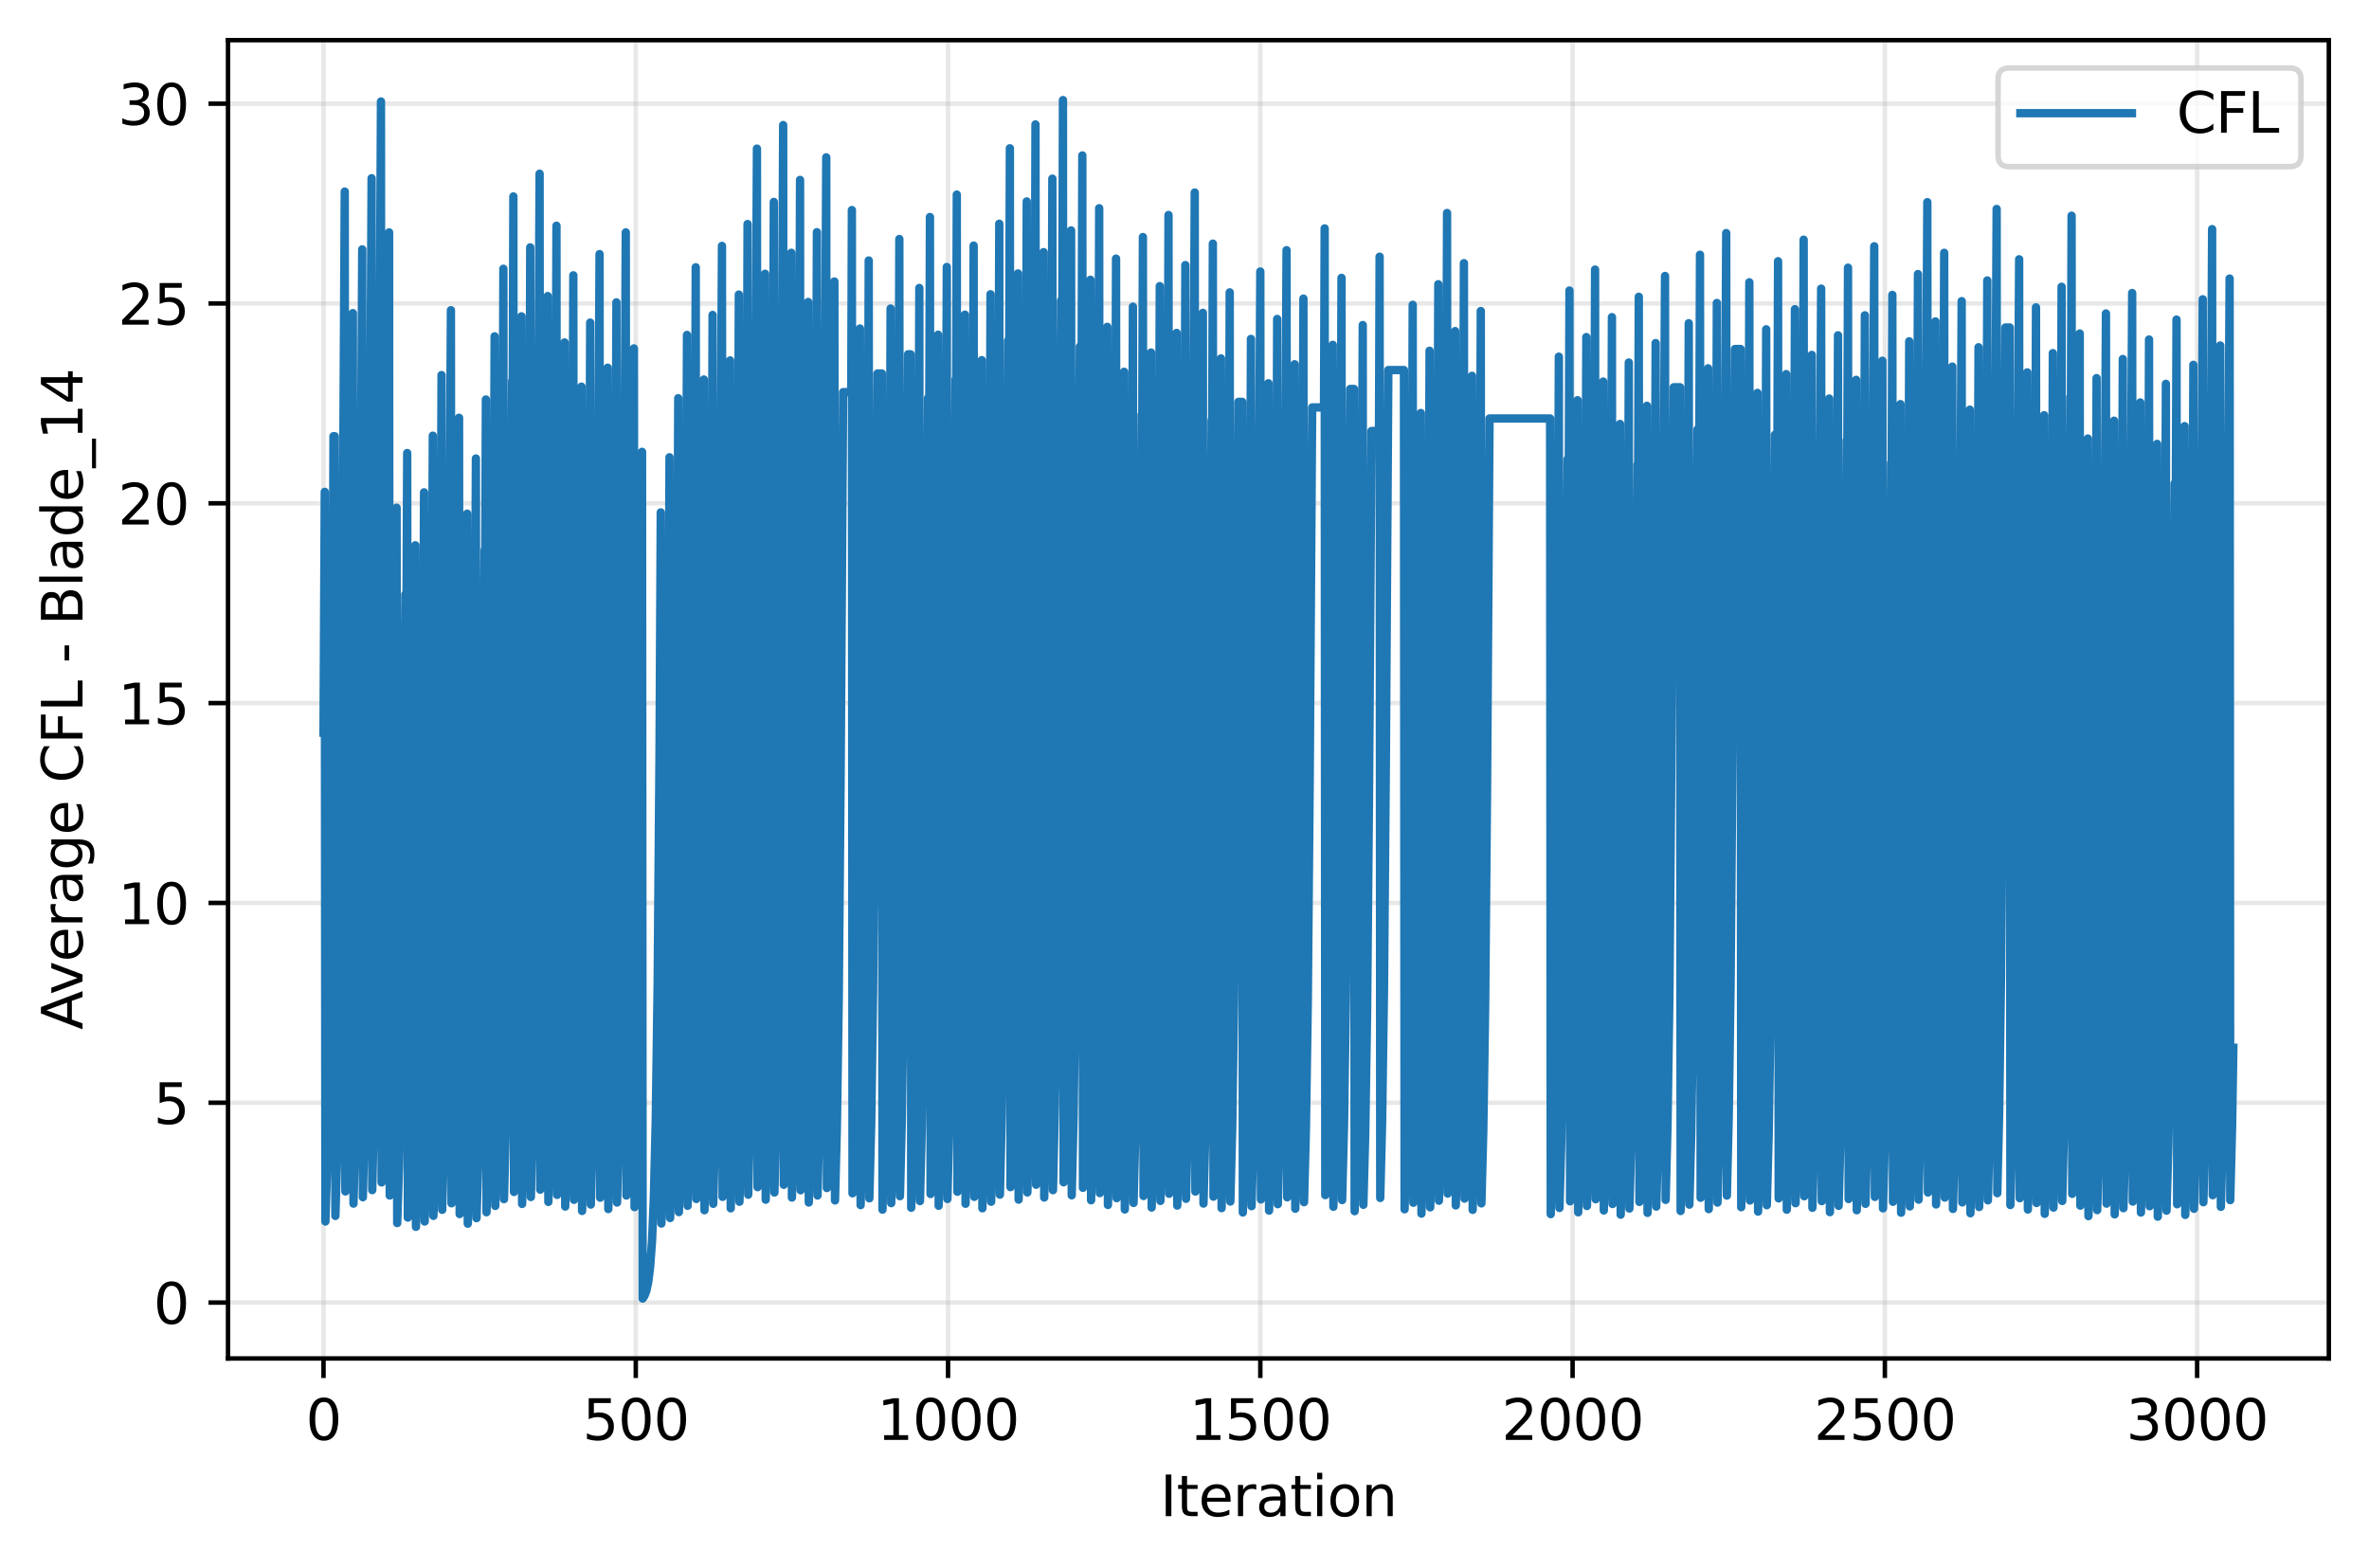 <?xml version="1.0" encoding="utf-8" standalone="no"?>
<!DOCTYPE svg PUBLIC "-//W3C//DTD SVG 1.1//EN"
  "http://www.w3.org/Graphics/SVG/1.1/DTD/svg11.dtd">
<svg xmlns:xlink="http://www.w3.org/1999/xlink" width="424.731pt" height="281.156pt" viewBox="0 0 424.731 281.156" xmlns="http://www.w3.org/2000/svg" version="1.1">
 <defs>
  <style type="text/css">*{stroke-linejoin: round; stroke-linecap: butt}</style>
 </defs>
 <g id="figure_1">
  <g id="patch_1">
   <path d="M 0 281.156 
L 424.731 281.156 
L 424.731 0 
L 0 0 
z
" style="fill: #ffffff"/>
  </g>
  <g id="axes_1">
   <g id="patch_2">
    <path d="M 40.881 243.6 
L 417.531 243.6 
L 417.531 7.2 
L 40.881 7.2 
z
" style="fill: #ffffff"/>
   </g>
   <g id="matplotlib.axis_1">
    <g id="xtick_1">
     <g id="line2d_1">
      <path d="M 58.002 243.6 
L 58.002 7.2 
" clip-path="url(#p755147b728)" style="fill: none; stroke: #b0b0b0; stroke-opacity: 0.3; stroke-width: 0.8; stroke-linecap: square"/>
     </g>
     <g id="line2d_2">
      <defs>
       <path id="m2d99f7721d" d="M 0 0 
L 0 3.5 
" style="stroke: #000000; stroke-width: 0.8"/>
      </defs>
      <g>
       <use xlink:href="#m2d99f7721d" x="58.002" y="243.6" style="stroke: #000000; stroke-width: 0.8"/>
      </g>
     </g>
     <g id="text_1">
      <!-- 0 -->
      <g transform="translate(54.82 258.198) scale(0.1 -0.1)">
       <defs>
        <path id="DejaVuSans-30" d="M 2034 4250 
Q 1547 4250 1301 3770 
Q 1056 3291 1056 2328 
Q 1056 1369 1301 889 
Q 1547 409 2034 409 
Q 2525 409 2770 889 
Q 3016 1369 3016 2328 
Q 3016 3291 2770 3770 
Q 2525 4250 2034 4250 
z
M 2034 4750 
Q 2819 4750 3233 4129 
Q 3647 3509 3647 2328 
Q 3647 1150 3233 529 
Q 2819 -91 2034 -91 
Q 1250 -91 836 529 
Q 422 1150 422 2328 
Q 422 3509 836 4129 
Q 1250 4750 2034 4750 
z
" transform="scale(0.016)"/>
       </defs>
       <use xlink:href="#DejaVuSans-30"/>
      </g>
     </g>
    </g>
    <g id="xtick_2">
     <g id="line2d_3">
      <path d="M 113.987 243.6 
L 113.987 7.2 
" clip-path="url(#p755147b728)" style="fill: none; stroke: #b0b0b0; stroke-opacity: 0.3; stroke-width: 0.8; stroke-linecap: square"/>
     </g>
     <g id="line2d_4">
      <g>
       <use xlink:href="#m2d99f7721d" x="113.987" y="243.6" style="stroke: #000000; stroke-width: 0.8"/>
      </g>
     </g>
     <g id="text_2">
      <!-- 500 -->
      <g transform="translate(104.444 258.198) scale(0.1 -0.1)">
       <defs>
        <path id="DejaVuSans-35" d="M 691 4666 
L 3169 4666 
L 3169 4134 
L 1269 4134 
L 1269 2991 
Q 1406 3038 1543 3061 
Q 1681 3084 1819 3084 
Q 2600 3084 3056 2656 
Q 3513 2228 3513 1497 
Q 3513 744 3044 326 
Q 2575 -91 1722 -91 
Q 1428 -91 1123 -41 
Q 819 9 494 109 
L 494 744 
Q 775 591 1075 516 
Q 1375 441 1709 441 
Q 2250 441 2565 725 
Q 2881 1009 2881 1497 
Q 2881 1984 2565 2268 
Q 2250 2553 1709 2553 
Q 1456 2553 1204 2497 
Q 953 2441 691 2322 
L 691 4666 
z
" transform="scale(0.016)"/>
       </defs>
       <use xlink:href="#DejaVuSans-35"/>
       <use xlink:href="#DejaVuSans-30" transform="translate(63.623 0)"/>
       <use xlink:href="#DejaVuSans-30" transform="translate(127.246 0)"/>
      </g>
     </g>
    </g>
    <g id="xtick_3">
     <g id="line2d_5">
      <path d="M 169.973 243.6 
L 169.973 7.2 
" clip-path="url(#p755147b728)" style="fill: none; stroke: #b0b0b0; stroke-opacity: 0.3; stroke-width: 0.8; stroke-linecap: square"/>
     </g>
     <g id="line2d_6">
      <g>
       <use xlink:href="#m2d99f7721d" x="169.973" y="243.6" style="stroke: #000000; stroke-width: 0.8"/>
      </g>
     </g>
     <g id="text_3">
      <!-- 1000 -->
      <g transform="translate(157.248 258.198) scale(0.1 -0.1)">
       <defs>
        <path id="DejaVuSans-31" d="M 794 531 
L 1825 531 
L 1825 4091 
L 703 3866 
L 703 4441 
L 1819 4666 
L 2450 4666 
L 2450 531 
L 3481 531 
L 3481 0 
L 794 0 
L 794 531 
z
" transform="scale(0.016)"/>
       </defs>
       <use xlink:href="#DejaVuSans-31"/>
       <use xlink:href="#DejaVuSans-30" transform="translate(63.623 0)"/>
       <use xlink:href="#DejaVuSans-30" transform="translate(127.246 0)"/>
       <use xlink:href="#DejaVuSans-30" transform="translate(190.869 0)"/>
      </g>
     </g>
    </g>
    <g id="xtick_4">
     <g id="line2d_7">
      <path d="M 225.959 243.6 
L 225.959 7.2 
" clip-path="url(#p755147b728)" style="fill: none; stroke: #b0b0b0; stroke-opacity: 0.3; stroke-width: 0.8; stroke-linecap: square"/>
     </g>
     <g id="line2d_8">
      <g>
       <use xlink:href="#m2d99f7721d" x="225.959" y="243.6" style="stroke: #000000; stroke-width: 0.8"/>
      </g>
     </g>
     <g id="text_4">
      <!-- 1500 -->
      <g transform="translate(213.234 258.198) scale(0.1 -0.1)">
       <use xlink:href="#DejaVuSans-31"/>
       <use xlink:href="#DejaVuSans-35" transform="translate(63.623 0)"/>
       <use xlink:href="#DejaVuSans-30" transform="translate(127.246 0)"/>
       <use xlink:href="#DejaVuSans-30" transform="translate(190.869 0)"/>
      </g>
     </g>
    </g>
    <g id="xtick_5">
     <g id="line2d_9">
      <path d="M 281.945 243.6 
L 281.945 7.2 
" clip-path="url(#p755147b728)" style="fill: none; stroke: #b0b0b0; stroke-opacity: 0.3; stroke-width: 0.8; stroke-linecap: square"/>
     </g>
     <g id="line2d_10">
      <g>
       <use xlink:href="#m2d99f7721d" x="281.945" y="243.6" style="stroke: #000000; stroke-width: 0.8"/>
      </g>
     </g>
     <g id="text_5">
      <!-- 2000 -->
      <g transform="translate(269.22 258.198) scale(0.1 -0.1)">
       <defs>
        <path id="DejaVuSans-32" d="M 1228 531 
L 3431 531 
L 3431 0 
L 469 0 
L 469 531 
Q 828 903 1448 1529 
Q 2069 2156 2228 2338 
Q 2531 2678 2651 2914 
Q 2772 3150 2772 3378 
Q 2772 3750 2511 3984 
Q 2250 4219 1831 4219 
Q 1534 4219 1204 4116 
Q 875 4013 500 3803 
L 500 4441 
Q 881 4594 1212 4672 
Q 1544 4750 1819 4750 
Q 2544 4750 2975 4387 
Q 3406 4025 3406 3419 
Q 3406 3131 3298 2873 
Q 3191 2616 2906 2266 
Q 2828 2175 2409 1742 
Q 1991 1309 1228 531 
z
" transform="scale(0.016)"/>
       </defs>
       <use xlink:href="#DejaVuSans-32"/>
       <use xlink:href="#DejaVuSans-30" transform="translate(63.623 0)"/>
       <use xlink:href="#DejaVuSans-30" transform="translate(127.246 0)"/>
       <use xlink:href="#DejaVuSans-30" transform="translate(190.869 0)"/>
      </g>
     </g>
    </g>
    <g id="xtick_6">
     <g id="line2d_11">
      <path d="M 337.931 243.6 
L 337.931 7.2 
" clip-path="url(#p755147b728)" style="fill: none; stroke: #b0b0b0; stroke-opacity: 0.3; stroke-width: 0.8; stroke-linecap: square"/>
     </g>
     <g id="line2d_12">
      <g>
       <use xlink:href="#m2d99f7721d" x="337.931" y="243.6" style="stroke: #000000; stroke-width: 0.8"/>
      </g>
     </g>
     <g id="text_6">
      <!-- 2500 -->
      <g transform="translate(325.206 258.198) scale(0.1 -0.1)">
       <use xlink:href="#DejaVuSans-32"/>
       <use xlink:href="#DejaVuSans-35" transform="translate(63.623 0)"/>
       <use xlink:href="#DejaVuSans-30" transform="translate(127.246 0)"/>
       <use xlink:href="#DejaVuSans-30" transform="translate(190.869 0)"/>
      </g>
     </g>
    </g>
    <g id="xtick_7">
     <g id="line2d_13">
      <path d="M 393.916 243.6 
L 393.916 7.2 
" clip-path="url(#p755147b728)" style="fill: none; stroke: #b0b0b0; stroke-opacity: 0.3; stroke-width: 0.8; stroke-linecap: square"/>
     </g>
     <g id="line2d_14">
      <g>
       <use xlink:href="#m2d99f7721d" x="393.916" y="243.6" style="stroke: #000000; stroke-width: 0.8"/>
      </g>
     </g>
     <g id="text_7">
      <!-- 3000 -->
      <g transform="translate(381.191 258.198) scale(0.1 -0.1)">
       <defs>
        <path id="DejaVuSans-33" d="M 2597 2516 
Q 3050 2419 3304 2112 
Q 3559 1806 3559 1356 
Q 3559 666 3084 287 
Q 2609 -91 1734 -91 
Q 1441 -91 1130 -33 
Q 819 25 488 141 
L 488 750 
Q 750 597 1062 519 
Q 1375 441 1716 441 
Q 2309 441 2620 675 
Q 2931 909 2931 1356 
Q 2931 1769 2642 2001 
Q 2353 2234 1838 2234 
L 1294 2234 
L 1294 2753 
L 1863 2753 
Q 2328 2753 2575 2939 
Q 2822 3125 2822 3475 
Q 2822 3834 2567 4026 
Q 2313 4219 1838 4219 
Q 1578 4219 1281 4162 
Q 984 4106 628 3988 
L 628 4550 
Q 988 4650 1302 4700 
Q 1616 4750 1894 4750 
Q 2613 4750 3031 4423 
Q 3450 4097 3450 3541 
Q 3450 3153 3228 2886 
Q 3006 2619 2597 2516 
z
" transform="scale(0.016)"/>
       </defs>
       <use xlink:href="#DejaVuSans-33"/>
       <use xlink:href="#DejaVuSans-30" transform="translate(63.623 0)"/>
       <use xlink:href="#DejaVuSans-30" transform="translate(127.246 0)"/>
       <use xlink:href="#DejaVuSans-30" transform="translate(190.869 0)"/>
      </g>
     </g>
    </g>
    <g id="text_8">
     <!-- Iteration -->
     <g transform="translate(207.998 271.877) scale(0.1 -0.1)">
      <defs>
       <path id="DejaVuSans-49" d="M 628 4666 
L 1259 4666 
L 1259 0 
L 628 0 
L 628 4666 
z
" transform="scale(0.016)"/>
       <path id="DejaVuSans-74" d="M 1172 4494 
L 1172 3500 
L 2356 3500 
L 2356 3053 
L 1172 3053 
L 1172 1153 
Q 1172 725 1289 603 
Q 1406 481 1766 481 
L 2356 481 
L 2356 0 
L 1766 0 
Q 1100 0 847 248 
Q 594 497 594 1153 
L 594 3053 
L 172 3053 
L 172 3500 
L 594 3500 
L 594 4494 
L 1172 4494 
z
" transform="scale(0.016)"/>
       <path id="DejaVuSans-65" d="M 3597 1894 
L 3597 1613 
L 953 1613 
Q 991 1019 1311 708 
Q 1631 397 2203 397 
Q 2534 397 2845 478 
Q 3156 559 3463 722 
L 3463 178 
Q 3153 47 2828 -22 
Q 2503 -91 2169 -91 
Q 1331 -91 842 396 
Q 353 884 353 1716 
Q 353 2575 817 3079 
Q 1281 3584 2069 3584 
Q 2775 3584 3186 3129 
Q 3597 2675 3597 1894 
z
M 3022 2063 
Q 3016 2534 2758 2815 
Q 2500 3097 2075 3097 
Q 1594 3097 1305 2825 
Q 1016 2553 972 2059 
L 3022 2063 
z
" transform="scale(0.016)"/>
       <path id="DejaVuSans-72" d="M 2631 2963 
Q 2534 3019 2420 3045 
Q 2306 3072 2169 3072 
Q 1681 3072 1420 2755 
Q 1159 2438 1159 1844 
L 1159 0 
L 581 0 
L 581 3500 
L 1159 3500 
L 1159 2956 
Q 1341 3275 1631 3429 
Q 1922 3584 2338 3584 
Q 2397 3584 2469 3576 
Q 2541 3569 2628 3553 
L 2631 2963 
z
" transform="scale(0.016)"/>
       <path id="DejaVuSans-61" d="M 2194 1759 
Q 1497 1759 1228 1600 
Q 959 1441 959 1056 
Q 959 750 1161 570 
Q 1363 391 1709 391 
Q 2188 391 2477 730 
Q 2766 1069 2766 1631 
L 2766 1759 
L 2194 1759 
z
M 3341 1997 
L 3341 0 
L 2766 0 
L 2766 531 
Q 2569 213 2275 61 
Q 1981 -91 1556 -91 
Q 1019 -91 701 211 
Q 384 513 384 1019 
Q 384 1609 779 1909 
Q 1175 2209 1959 2209 
L 2766 2209 
L 2766 2266 
Q 2766 2663 2505 2880 
Q 2244 3097 1772 3097 
Q 1472 3097 1187 3025 
Q 903 2953 641 2809 
L 641 3341 
Q 956 3463 1253 3523 
Q 1550 3584 1831 3584 
Q 2591 3584 2966 3190 
Q 3341 2797 3341 1997 
z
" transform="scale(0.016)"/>
       <path id="DejaVuSans-69" d="M 603 3500 
L 1178 3500 
L 1178 0 
L 603 0 
L 603 3500 
z
M 603 4863 
L 1178 4863 
L 1178 4134 
L 603 4134 
L 603 4863 
z
" transform="scale(0.016)"/>
       <path id="DejaVuSans-6f" d="M 1959 3097 
Q 1497 3097 1228 2736 
Q 959 2375 959 1747 
Q 959 1119 1226 758 
Q 1494 397 1959 397 
Q 2419 397 2687 759 
Q 2956 1122 2956 1747 
Q 2956 2369 2687 2733 
Q 2419 3097 1959 3097 
z
M 1959 3584 
Q 2709 3584 3137 3096 
Q 3566 2609 3566 1747 
Q 3566 888 3137 398 
Q 2709 -91 1959 -91 
Q 1206 -91 779 398 
Q 353 888 353 1747 
Q 353 2609 779 3096 
Q 1206 3584 1959 3584 
z
" transform="scale(0.016)"/>
       <path id="DejaVuSans-6e" d="M 3513 2113 
L 3513 0 
L 2938 0 
L 2938 2094 
Q 2938 2591 2744 2837 
Q 2550 3084 2163 3084 
Q 1697 3084 1428 2787 
Q 1159 2491 1159 1978 
L 1159 0 
L 581 0 
L 581 3500 
L 1159 3500 
L 1159 2956 
Q 1366 3272 1645 3428 
Q 1925 3584 2291 3584 
Q 2894 3584 3203 3211 
Q 3513 2838 3513 2113 
z
" transform="scale(0.016)"/>
      </defs>
      <use xlink:href="#DejaVuSans-49"/>
      <use xlink:href="#DejaVuSans-74" transform="translate(29.492 0)"/>
      <use xlink:href="#DejaVuSans-65" transform="translate(68.701 0)"/>
      <use xlink:href="#DejaVuSans-72" transform="translate(130.225 0)"/>
      <use xlink:href="#DejaVuSans-61" transform="translate(171.338 0)"/>
      <use xlink:href="#DejaVuSans-74" transform="translate(232.617 0)"/>
      <use xlink:href="#DejaVuSans-69" transform="translate(271.826 0)"/>
      <use xlink:href="#DejaVuSans-6f" transform="translate(299.609 0)"/>
      <use xlink:href="#DejaVuSans-6e" transform="translate(360.791 0)"/>
     </g>
    </g>
   </g>
   <g id="matplotlib.axis_2">
    <g id="ytick_1">
     <g id="line2d_15">
      <path d="M 40.881 233.571 
L 417.531 233.571 
" clip-path="url(#p755147b728)" style="fill: none; stroke: #b0b0b0; stroke-opacity: 0.3; stroke-width: 0.8; stroke-linecap: square"/>
     </g>
     <g id="line2d_16">
      <defs>
       <path id="m180d85bd76" d="M 0 0 
L -3.5 0 
" style="stroke: #000000; stroke-width: 0.8"/>
      </defs>
      <g>
       <use xlink:href="#m180d85bd76" x="40.881" y="233.571" style="stroke: #000000; stroke-width: 0.8"/>
      </g>
     </g>
     <g id="text_9">
      <!-- 0 -->
      <g transform="translate(27.519 237.37) scale(0.1 -0.1)">
       <use xlink:href="#DejaVuSans-30"/>
      </g>
     </g>
    </g>
    <g id="ytick_2">
     <g id="line2d_17">
      <path d="M 40.881 197.741 
L 417.531 197.741 
" clip-path="url(#p755147b728)" style="fill: none; stroke: #b0b0b0; stroke-opacity: 0.3; stroke-width: 0.8; stroke-linecap: square"/>
     </g>
     <g id="line2d_18">
      <g>
       <use xlink:href="#m180d85bd76" x="40.881" y="197.741" style="stroke: #000000; stroke-width: 0.8"/>
      </g>
     </g>
     <g id="text_10">
      <!-- 5 -->
      <g transform="translate(27.519 201.54) scale(0.1 -0.1)">
       <use xlink:href="#DejaVuSans-35"/>
      </g>
     </g>
    </g>
    <g id="ytick_3">
     <g id="line2d_19">
      <path d="M 40.881 161.911 
L 417.531 161.911 
" clip-path="url(#p755147b728)" style="fill: none; stroke: #b0b0b0; stroke-opacity: 0.3; stroke-width: 0.8; stroke-linecap: square"/>
     </g>
     <g id="line2d_20">
      <g>
       <use xlink:href="#m180d85bd76" x="40.881" y="161.911" style="stroke: #000000; stroke-width: 0.8"/>
      </g>
     </g>
     <g id="text_11">
      <!-- 10 -->
      <g transform="translate(21.156 165.71) scale(0.1 -0.1)">
       <use xlink:href="#DejaVuSans-31"/>
       <use xlink:href="#DejaVuSans-30" transform="translate(63.623 0)"/>
      </g>
     </g>
    </g>
    <g id="ytick_4">
     <g id="line2d_21">
      <path d="M 40.881 126.081 
L 417.531 126.081 
" clip-path="url(#p755147b728)" style="fill: none; stroke: #b0b0b0; stroke-opacity: 0.3; stroke-width: 0.8; stroke-linecap: square"/>
     </g>
     <g id="line2d_22">
      <g>
       <use xlink:href="#m180d85bd76" x="40.881" y="126.081" style="stroke: #000000; stroke-width: 0.8"/>
      </g>
     </g>
     <g id="text_12">
      <!-- 15 -->
      <g transform="translate(21.156 129.88) scale(0.1 -0.1)">
       <use xlink:href="#DejaVuSans-31"/>
       <use xlink:href="#DejaVuSans-35" transform="translate(63.623 0)"/>
      </g>
     </g>
    </g>
    <g id="ytick_5">
     <g id="line2d_23">
      <path d="M 40.881 90.251 
L 417.531 90.251 
" clip-path="url(#p755147b728)" style="fill: none; stroke: #b0b0b0; stroke-opacity: 0.3; stroke-width: 0.8; stroke-linecap: square"/>
     </g>
     <g id="line2d_24">
      <g>
       <use xlink:href="#m180d85bd76" x="40.881" y="90.251" style="stroke: #000000; stroke-width: 0.8"/>
      </g>
     </g>
     <g id="text_13">
      <!-- 20 -->
      <g transform="translate(21.156 94.05) scale(0.1 -0.1)">
       <use xlink:href="#DejaVuSans-32"/>
       <use xlink:href="#DejaVuSans-30" transform="translate(63.623 0)"/>
      </g>
     </g>
    </g>
    <g id="ytick_6">
     <g id="line2d_25">
      <path d="M 40.881 54.421 
L 417.531 54.421 
" clip-path="url(#p755147b728)" style="fill: none; stroke: #b0b0b0; stroke-opacity: 0.3; stroke-width: 0.8; stroke-linecap: square"/>
     </g>
     <g id="line2d_26">
      <g>
       <use xlink:href="#m180d85bd76" x="40.881" y="54.421" style="stroke: #000000; stroke-width: 0.8"/>
      </g>
     </g>
     <g id="text_14">
      <!-- 25 -->
      <g transform="translate(21.156 58.22) scale(0.1 -0.1)">
       <use xlink:href="#DejaVuSans-32"/>
       <use xlink:href="#DejaVuSans-35" transform="translate(63.623 0)"/>
      </g>
     </g>
    </g>
    <g id="ytick_7">
     <g id="line2d_27">
      <path d="M 40.881 18.591 
L 417.531 18.591 
" clip-path="url(#p755147b728)" style="fill: none; stroke: #b0b0b0; stroke-opacity: 0.3; stroke-width: 0.8; stroke-linecap: square"/>
     </g>
     <g id="line2d_28">
      <g>
       <use xlink:href="#m180d85bd76" x="40.881" y="18.591" style="stroke: #000000; stroke-width: 0.8"/>
      </g>
     </g>
     <g id="text_15">
      <!-- 30 -->
      <g transform="translate(21.156 22.39) scale(0.1 -0.1)">
       <use xlink:href="#DejaVuSans-33"/>
       <use xlink:href="#DejaVuSans-30" transform="translate(63.623 0)"/>
      </g>
     </g>
    </g>
    <g id="text_16">
     <!-- Average CFL - Blade_14 -->
     <g transform="translate(14.798 184.654) rotate(-90) scale(0.1 -0.1)">
      <defs>
       <path id="DejaVuSans-41" d="M 2188 4044 
L 1331 1722 
L 3047 1722 
L 2188 4044 
z
M 1831 4666 
L 2547 4666 
L 4325 0 
L 3669 0 
L 3244 1197 
L 1141 1197 
L 716 0 
L 50 0 
L 1831 4666 
z
" transform="scale(0.016)"/>
       <path id="DejaVuSans-76" d="M 191 3500 
L 800 3500 
L 1894 563 
L 2988 3500 
L 3597 3500 
L 2284 0 
L 1503 0 
L 191 3500 
z
" transform="scale(0.016)"/>
       <path id="DejaVuSans-67" d="M 2906 1791 
Q 2906 2416 2648 2759 
Q 2391 3103 1925 3103 
Q 1463 3103 1205 2759 
Q 947 2416 947 1791 
Q 947 1169 1205 825 
Q 1463 481 1925 481 
Q 2391 481 2648 825 
Q 2906 1169 2906 1791 
z
M 3481 434 
Q 3481 -459 3084 -895 
Q 2688 -1331 1869 -1331 
Q 1566 -1331 1297 -1286 
Q 1028 -1241 775 -1147 
L 775 -588 
Q 1028 -725 1275 -790 
Q 1522 -856 1778 -856 
Q 2344 -856 2625 -561 
Q 2906 -266 2906 331 
L 2906 616 
Q 2728 306 2450 153 
Q 2172 0 1784 0 
Q 1141 0 747 490 
Q 353 981 353 1791 
Q 353 2603 747 3093 
Q 1141 3584 1784 3584 
Q 2172 3584 2450 3431 
Q 2728 3278 2906 2969 
L 2906 3500 
L 3481 3500 
L 3481 434 
z
" transform="scale(0.016)"/>
       <path id="DejaVuSans-20" transform="scale(0.016)"/>
       <path id="DejaVuSans-43" d="M 4122 4306 
L 4122 3641 
Q 3803 3938 3442 4084 
Q 3081 4231 2675 4231 
Q 1875 4231 1450 3742 
Q 1025 3253 1025 2328 
Q 1025 1406 1450 917 
Q 1875 428 2675 428 
Q 3081 428 3442 575 
Q 3803 722 4122 1019 
L 4122 359 
Q 3791 134 3420 21 
Q 3050 -91 2638 -91 
Q 1578 -91 968 557 
Q 359 1206 359 2328 
Q 359 3453 968 4101 
Q 1578 4750 2638 4750 
Q 3056 4750 3426 4639 
Q 3797 4528 4122 4306 
z
" transform="scale(0.016)"/>
       <path id="DejaVuSans-46" d="M 628 4666 
L 3309 4666 
L 3309 4134 
L 1259 4134 
L 1259 2759 
L 3109 2759 
L 3109 2228 
L 1259 2228 
L 1259 0 
L 628 0 
L 628 4666 
z
" transform="scale(0.016)"/>
       <path id="DejaVuSans-4c" d="M 628 4666 
L 1259 4666 
L 1259 531 
L 3531 531 
L 3531 0 
L 628 0 
L 628 4666 
z
" transform="scale(0.016)"/>
       <path id="DejaVuSans-2d" d="M 313 2009 
L 1997 2009 
L 1997 1497 
L 313 1497 
L 313 2009 
z
" transform="scale(0.016)"/>
       <path id="DejaVuSans-42" d="M 1259 2228 
L 1259 519 
L 2272 519 
Q 2781 519 3026 730 
Q 3272 941 3272 1375 
Q 3272 1813 3026 2020 
Q 2781 2228 2272 2228 
L 1259 2228 
z
M 1259 4147 
L 1259 2741 
L 2194 2741 
Q 2656 2741 2882 2914 
Q 3109 3088 3109 3444 
Q 3109 3797 2882 3972 
Q 2656 4147 2194 4147 
L 1259 4147 
z
M 628 4666 
L 2241 4666 
Q 2963 4666 3353 4366 
Q 3744 4066 3744 3513 
Q 3744 3084 3544 2831 
Q 3344 2578 2956 2516 
Q 3422 2416 3680 2098 
Q 3938 1781 3938 1306 
Q 3938 681 3513 340 
Q 3088 0 2303 0 
L 628 0 
L 628 4666 
z
" transform="scale(0.016)"/>
       <path id="DejaVuSans-6c" d="M 603 4863 
L 1178 4863 
L 1178 0 
L 603 0 
L 603 4863 
z
" transform="scale(0.016)"/>
       <path id="DejaVuSans-64" d="M 2906 2969 
L 2906 4863 
L 3481 4863 
L 3481 0 
L 2906 0 
L 2906 525 
Q 2725 213 2448 61 
Q 2172 -91 1784 -91 
Q 1150 -91 751 415 
Q 353 922 353 1747 
Q 353 2572 751 3078 
Q 1150 3584 1784 3584 
Q 2172 3584 2448 3432 
Q 2725 3281 2906 2969 
z
M 947 1747 
Q 947 1113 1208 752 
Q 1469 391 1925 391 
Q 2381 391 2643 752 
Q 2906 1113 2906 1747 
Q 2906 2381 2643 2742 
Q 2381 3103 1925 3103 
Q 1469 3103 1208 2742 
Q 947 2381 947 1747 
z
" transform="scale(0.016)"/>
       <path id="DejaVuSans-5f" d="M 3263 -1063 
L 3263 -1509 
L -63 -1509 
L -63 -1063 
L 3263 -1063 
z
" transform="scale(0.016)"/>
       <path id="DejaVuSans-34" d="M 2419 4116 
L 825 1625 
L 2419 1625 
L 2419 4116 
z
M 2253 4666 
L 3047 4666 
L 3047 1625 
L 3713 1625 
L 3713 1100 
L 3047 1100 
L 3047 0 
L 2419 0 
L 2419 1100 
L 313 1100 
L 313 1709 
L 2253 4666 
z
" transform="scale(0.016)"/>
      </defs>
      <use xlink:href="#DejaVuSans-41"/>
      <use xlink:href="#DejaVuSans-76" transform="translate(62.533 0)"/>
      <use xlink:href="#DejaVuSans-65" transform="translate(121.713 0)"/>
      <use xlink:href="#DejaVuSans-72" transform="translate(183.236 0)"/>
      <use xlink:href="#DejaVuSans-61" transform="translate(224.35 0)"/>
      <use xlink:href="#DejaVuSans-67" transform="translate(285.629 0)"/>
      <use xlink:href="#DejaVuSans-65" transform="translate(349.105 0)"/>
      <use xlink:href="#DejaVuSans-20" transform="translate(410.629 0)"/>
      <use xlink:href="#DejaVuSans-43" transform="translate(442.416 0)"/>
      <use xlink:href="#DejaVuSans-46" transform="translate(512.24 0)"/>
      <use xlink:href="#DejaVuSans-4c" transform="translate(569.76 0)"/>
      <use xlink:href="#DejaVuSans-20" transform="translate(625.473 0)"/>
      <use xlink:href="#DejaVuSans-2d" transform="translate(657.26 0)"/>
      <use xlink:href="#DejaVuSans-20" transform="translate(693.344 0)"/>
      <use xlink:href="#DejaVuSans-42" transform="translate(725.131 0)"/>
      <use xlink:href="#DejaVuSans-6c" transform="translate(793.734 0)"/>
      <use xlink:href="#DejaVuSans-61" transform="translate(821.518 0)"/>
      <use xlink:href="#DejaVuSans-64" transform="translate(882.797 0)"/>
      <use xlink:href="#DejaVuSans-65" transform="translate(946.273 0)"/>
      <use xlink:href="#DejaVuSans-5f" transform="translate(1007.797 0)"/>
      <use xlink:href="#DejaVuSans-31" transform="translate(1057.797 0)"/>
      <use xlink:href="#DejaVuSans-34" transform="translate(1121.42 0)"/>
     </g>
    </g>
   </g>
   <g id="line2d_29">
    <path d="M 58.002 131.389 
L 58.226 88.201 
L 58.338 219.034 
L 58.674 208.451 
L 59.009 190.164 
L 59.345 158.564 
L 59.681 103.959 
L 59.793 78.221 
L 60.017 78.221 
L 60.129 218.036 
L 60.465 206.727 
L 60.801 187.184 
L 61.137 153.414 
L 61.473 95.112 
L 61.809 34.353 
L 61.921 213.649 
L 62.257 199.146 
L 62.593 174.085 
L 62.928 130.779 
L 63.264 56.148 
L 63.376 215.829 
L 63.712 202.912 
L 64.048 180.593 
L 64.384 142.057 
L 64.944 44.717 
L 65.056 214.686 
L 65.392 200.937 
L 65.728 177.182 
L 66.064 136.212 
L 66.624 31.964 
L 66.735 213.41 
L 67.071 198.733 
L 67.407 173.372 
L 67.743 129.594 
L 68.303 18.203 
L 68.415 212.034 
L 68.751 196.356 
L 69.087 169.263 
L 69.423 122.468 
L 69.759 41.67 
L 69.871 214.381 
L 70.207 200.411 
L 70.543 176.27 
L 70.878 134.567 
L 71.102 91.041 
L 71.214 219.318 
L 71.55 208.942 
L 71.886 191.012 
L 72.222 160.039 
L 72.67 106.58 
L 72.894 106.58 
L 73.006 81.237 
L 73.118 218.338 
L 73.454 207.248 
L 73.79 188.085 
L 74.126 154.977 
L 74.462 97.781 
L 74.573 219.992 
L 74.909 210.107 
L 75.245 193.024 
L 75.581 163.506 
L 75.917 112.499 
L 76.029 88.285 
L 76.141 219.043 
L 76.477 208.466 
L 76.813 190.189 
L 77.149 158.607 
L 77.485 104.032 
L 77.597 78.125 
L 77.709 218.026 
L 78.045 206.71 
L 78.381 187.155 
L 78.716 153.364 
L 79.052 94.973 
L 79.164 67.254 
L 79.276 216.939 
L 79.612 204.832 
L 79.948 183.909 
L 80.284 147.755 
L 80.844 55.625 
L 80.956 215.776 
L 81.292 202.822 
L 81.628 180.437 
L 81.964 141.755 
L 82.3 74.912 
L 82.412 217.705 
L 82.747 206.155 
L 83.083 186.196 
L 83.419 151.707 
L 83.755 92.109 
L 83.867 219.425 
L 84.203 209.127 
L 84.539 191.331 
L 84.875 160.58 
L 85.211 107.442 
L 85.323 82.217 
L 85.435 218.436 
L 85.771 207.417 
L 86.107 188.377 
L 86.442 155.476 
L 86.89 98.622 
L 87.002 98.622 
L 87.114 71.632 
L 87.226 217.377 
L 87.562 205.588 
L 87.898 185.216 
L 88.234 150.014 
L 88.57 89.185 
L 88.682 60.307 
L 88.794 216.245 
L 89.13 203.631 
L 89.466 181.835 
L 89.802 144.171 
L 90.138 79.087 
L 90.25 48.191 
L 90.361 215.033 
L 90.697 201.537 
L 91.033 178.217 
L 91.369 137.919 
L 91.817 68.284 
L 91.929 68.284 
L 92.041 35.227 
L 92.153 213.737 
L 92.489 199.297 
L 92.825 174.346 
L 93.161 131.23 
L 93.497 56.725 
L 93.609 215.887 
L 93.945 203.012 
L 94.28 180.765 
L 94.616 142.322 
L 94.952 75.893 
L 95.064 44.358 
L 95.176 214.65 
L 95.512 200.875 
L 95.848 177.072 
L 96.184 135.941 
L 96.744 31.152 
L 96.856 213.329 
L 97.192 198.593 
L 97.528 173.129 
L 97.864 129.127 
L 98.2 53.097 
L 98.311 215.524 
L 98.647 202.385 
L 98.983 179.682 
L 99.319 140.451 
L 99.655 72.659 
L 99.767 40.479 
L 99.879 214.262 
L 100.215 200.205 
L 100.551 175.914 
L 100.887 133.94 
L 101.223 61.408 
L 101.335 216.355 
L 101.671 203.821 
L 102.007 182.164 
L 102.342 144.739 
L 102.678 80.069 
L 102.79 49.369 
L 102.902 215.151 
L 103.238 201.741 
L 103.574 178.569 
L 103.91 138.527 
L 104.246 69.334 
L 104.358 217.147 
L 104.694 205.191 
L 105.03 184.53 
L 105.366 148.829 
L 105.702 87.136 
L 105.814 57.849 
L 105.926 215.999 
L 106.261 203.206 
L 106.597 181.101 
L 106.933 142.902 
L 107.493 45.56 
L 107.605 214.77 
L 107.941 201.083 
L 108.277 177.431 
L 108.613 136.562 
L 108.949 65.939 
L 109.061 216.808 
L 109.397 204.604 
L 109.733 183.516 
L 110.068 147.077 
L 110.404 84.108 
L 110.516 54.216 
L 110.628 215.636 
L 110.964 202.579 
L 111.3 180.016 
L 111.636 141.028 
L 112.196 41.673 
L 112.308 214.381 
L 112.644 200.411 
L 112.98 176.271 
L 113.316 134.556 
L 113.652 62.473 
L 113.764 216.461 
L 114.099 204.005 
L 114.435 182.482 
L 114.771 145.288 
L 115.107 81.024 
L 115.219 232.855 
L 115.555 232.333 
L 115.891 231.431 
L 116.227 229.874 
L 116.563 227.182 
L 116.899 222.53 
L 117.235 214.493 
L 117.571 200.604 
L 117.906 176.604 
L 118.242 135.144 
L 118.466 91.88 
L 118.578 219.402 
L 118.914 209.087 
L 119.25 191.262 
L 119.586 160.464 
L 119.922 107.261 
L 120.034 82.003 
L 120.146 218.414 
L 120.482 207.38 
L 120.818 188.313 
L 121.154 155.365 
L 121.49 98.432 
L 121.602 71.404 
L 121.714 217.354 
L 122.049 205.549 
L 122.385 185.148 
L 122.721 149.896 
L 123.057 88.981 
L 123.169 60.063 
L 123.281 216.22 
L 123.617 203.589 
L 123.953 181.762 
L 124.289 144.045 
L 124.625 78.87 
L 124.737 47.929 
L 124.849 215.007 
L 125.185 201.492 
L 125.521 178.139 
L 125.856 137.784 
L 126.192 68.051 
L 126.304 217.019 
L 126.64 204.969 
L 126.976 184.147 
L 127.312 148.166 
L 127.648 85.992 
L 127.76 56.476 
L 127.872 215.862 
L 128.208 202.969 
L 128.544 180.691 
L 128.88 142.194 
L 129.44 44.094 
L 129.552 214.623 
L 129.887 200.829 
L 130.223 176.993 
L 130.559 135.805 
L 130.895 64.631 
L 131.007 216.677 
L 131.343 204.378 
L 131.679 183.126 
L 132.015 146.402 
L 132.351 82.943 
L 132.463 52.817 
L 132.575 215.496 
L 132.911 202.337 
L 133.247 179.598 
L 133.583 140.306 
L 133.918 72.409 
L 134.03 40.176 
L 134.142 214.232 
L 134.478 200.153 
L 134.814 175.824 
L 135.15 133.784 
L 135.71 26.653 
L 135.822 212.879 
L 136.158 197.816 
L 136.494 171.786 
L 136.83 126.806 
L 137.166 49.089 
L 137.278 215.123 
L 137.613 201.693 
L 137.949 178.485 
L 138.285 138.382 
L 138.621 69.091 
L 138.733 36.207 
L 138.845 213.835 
L 139.181 199.467 
L 139.517 174.639 
L 139.853 131.736 
L 140.413 22.428 
L 140.525 212.457 
L 140.861 197.086 
L 141.197 170.524 
L 141.533 124.626 
L 141.868 45.326 
L 141.98 214.747 
L 142.316 201.042 
L 142.652 177.361 
L 142.988 136.441 
L 143.324 65.742 
L 143.436 32.259 
L 143.548 213.44 
L 143.884 198.784 
L 144.22 173.46 
L 144.556 129.698 
L 144.892 54.153 
L 145.004 215.629 
L 145.34 202.568 
L 145.675 179.997 
L 146.011 140.996 
L 146.347 73.6 
L 146.459 41.632 
L 146.571 214.377 
L 146.907 200.404 
L 147.243 176.259 
L 147.579 134.535 
L 148.139 28.215 
L 148.251 213.036 
L 148.587 198.086 
L 148.923 172.252 
L 149.259 127.612 
L 149.594 50.474 
L 149.706 215.261 
L 150.042 201.932 
L 150.378 178.899 
L 150.714 139.097 
L 151.162 70.32 
L 152.618 70.32 
L 152.73 37.669 
L 152.842 213.981 
L 153.178 199.719 
L 153.513 175.075 
L 153.849 132.49 
L 154.185 58.903 
L 154.297 216.104 
L 154.633 203.389 
L 154.969 181.416 
L 155.305 143.446 
L 155.641 77.835 
L 155.753 46.705 
L 155.865 214.885 
L 156.201 201.281 
L 156.537 177.773 
L 156.873 137.152 
L 157.32 66.975 
L 158.104 66.975 
L 158.216 216.912 
L 158.552 204.783 
L 158.888 183.826 
L 159.224 147.611 
L 159.56 85.033 
L 159.672 55.325 
L 159.784 215.747 
L 160.12 202.77 
L 160.456 180.347 
L 160.792 141.6 
L 161.128 74.645 
L 161.24 42.86 
L 161.351 214.5 
L 161.687 200.616 
L 162.023 176.625 
L 162.359 135.168 
L 162.807 63.531 
L 163.255 63.531 
L 163.367 216.567 
L 163.703 204.188 
L 164.039 182.797 
L 164.375 145.834 
L 164.711 81.962 
L 164.823 51.64 
L 164.935 215.378 
L 165.27 202.133 
L 165.606 179.247 
L 165.942 139.699 
L 166.39 71.359 
L 166.614 71.359 
L 166.726 38.917 
L 166.838 214.106 
L 167.174 199.935 
L 167.51 175.448 
L 167.846 133.134 
L 168.182 60.016 
L 168.294 216.216 
L 168.63 203.581 
L 168.966 181.748 
L 169.301 144.02 
L 169.637 78.827 
L 169.749 47.878 
L 169.861 215.002 
L 170.197 201.483 
L 170.533 178.124 
L 170.869 137.758 
L 171.317 68.006 
L 171.429 68.006 
L 171.541 34.893 
L 171.653 213.703 
L 171.989 199.239 
L 172.325 174.246 
L 172.661 131.057 
L 172.997 56.427 
L 173.108 215.857 
L 173.444 202.961 
L 173.78 180.676 
L 174.116 142.169 
L 174.452 75.628 
L 174.564 44.039 
L 174.676 214.618 
L 175.012 200.82 
L 175.348 176.977 
L 175.684 135.777 
L 176.02 64.583 
L 176.132 216.672 
L 176.468 204.37 
L 176.804 183.111 
L 177.139 146.377 
L 177.475 82.899 
L 177.587 52.765 
L 177.699 215.491 
L 178.035 202.328 
L 178.371 179.583 
L 178.707 140.279 
L 179.043 72.362 
L 179.155 40.121 
L 179.267 214.226 
L 179.603 200.143 
L 179.939 175.807 
L 180.275 133.755 
L 180.723 61.089 
L 180.946 61.089 
L 181.058 26.592 
L 181.17 212.873 
L 181.506 197.805 
L 181.842 171.768 
L 182.178 126.775 
L 182.514 49.027 
L 182.626 215.117 
L 182.962 201.682 
L 183.298 178.466 
L 183.634 138.35 
L 183.97 69.03 
L 184.082 36.121 
L 184.194 213.826 
L 184.53 199.452 
L 184.866 174.613 
L 185.201 131.691 
L 185.537 57.523 
L 185.649 22.313 
L 185.761 212.445 
L 186.097 197.066 
L 186.433 170.49 
L 186.769 124.567 
L 187.105 45.211 
L 187.217 214.735 
L 187.553 201.023 
L 187.889 177.327 
L 188.225 136.382 
L 188.561 65.628 
L 188.673 32.039 
L 188.785 213.418 
L 189.12 198.746 
L 189.456 173.394 
L 189.792 129.585 
L 190.24 53.883 
L 190.464 53.883 
L 190.576 17.945 
L 190.688 212.009 
L 191.024 196.311 
L 191.36 169.186 
L 191.696 122.313 
L 192.032 41.317 
L 192.144 214.346 
L 192.48 200.35 
L 192.815 176.164 
L 193.151 134.372 
L 193.599 62.156 
L 193.935 62.156 
L 194.047 27.872 
L 194.159 213.001 
L 194.495 198.026 
L 194.831 172.15 
L 195.167 127.435 
L 195.503 50.168 
L 195.615 215.231 
L 195.951 201.879 
L 196.287 178.807 
L 196.623 138.939 
L 196.958 70.047 
L 197.07 37.342 
L 197.182 213.948 
L 197.518 199.663 
L 197.854 174.978 
L 198.19 132.321 
L 198.526 58.612 
L 198.638 216.075 
L 198.974 203.338 
L 199.31 181.328 
L 199.646 143.296 
L 199.982 77.575 
L 200.094 46.376 
L 200.206 214.852 
L 200.542 201.224 
L 200.877 177.675 
L 201.213 136.983 
L 201.549 66.666 
L 201.661 216.881 
L 201.997 204.73 
L 202.333 183.734 
L 202.669 147.452 
L 203.005 84.757 
L 203.117 54.994 
L 203.229 215.713 
L 203.565 202.713 
L 203.901 180.248 
L 204.237 141.429 
L 204.684 74.35 
L 204.796 74.35 
L 204.908 42.506 
L 205.02 214.465 
L 205.356 200.555 
L 205.692 176.519 
L 206.028 134.986 
L 206.364 63.216 
L 206.476 216.536 
L 206.812 204.134 
L 207.148 182.703 
L 207.484 145.671 
L 207.82 81.68 
L 207.932 51.302 
L 208.044 215.344 
L 208.38 202.075 
L 208.715 179.146 
L 209.051 139.524 
L 209.387 71.058 
L 209.499 38.556 
L 209.611 214.07 
L 209.947 199.873 
L 210.283 175.34 
L 210.619 132.948 
L 210.955 59.694 
L 211.067 216.183 
L 211.403 203.525 
L 211.739 181.652 
L 212.075 143.854 
L 212.411 78.54 
L 212.522 47.534 
L 212.634 214.967 
L 212.97 201.424 
L 213.306 178.021 
L 213.642 137.58 
L 214.202 34.524 
L 214.314 213.666 
L 214.65 199.176 
L 214.986 174.136 
L 215.322 130.867 
L 215.658 56.099 
L 215.77 215.824 
L 216.106 202.904 
L 216.441 180.578 
L 216.777 141.999 
L 217.225 75.335 
L 217.337 75.335 
L 217.449 43.688 
L 217.561 214.583 
L 217.897 200.759 
L 218.233 176.872 
L 218.569 135.595 
L 218.905 64.269 
L 219.017 216.641 
L 219.353 204.316 
L 219.689 183.018 
L 220.025 146.215 
L 220.36 82.62 
L 220.472 52.429 
L 220.584 215.457 
L 220.92 202.27 
L 221.256 179.483 
L 221.592 140.106 
L 222.04 72.063 
L 222.712 72.063 
L 222.824 217.42 
L 223.16 205.663 
L 223.496 185.345 
L 223.832 150.237 
L 224.168 89.569 
L 224.28 60.769 
L 224.391 216.291 
L 224.727 203.711 
L 225.063 181.973 
L 225.399 144.409 
L 225.959 48.684 
L 226.071 215.082 
L 226.407 201.623 
L 226.743 178.364 
L 227.079 138.174 
L 227.415 68.724 
L 227.527 217.086 
L 227.863 205.086 
L 228.199 184.348 
L 228.534 148.514 
L 228.87 86.592 
L 228.982 57.196 
L 229.094 215.934 
L 229.43 203.094 
L 229.766 180.906 
L 230.102 142.566 
L 230.662 44.862 
L 230.774 214.7 
L 231.11 200.962 
L 231.446 177.223 
L 231.782 136.201 
L 232.118 65.316 
L 232.229 216.746 
L 232.565 204.497 
L 232.901 183.33 
L 233.237 146.755 
L 233.573 83.553 
L 233.685 53.55 
L 233.797 215.569 
L 234.133 202.463 
L 234.469 179.817 
L 234.805 140.684 
L 235.253 73.062 
L 237.38 73.062 
L 237.492 40.96 
L 237.604 214.31 
L 237.94 200.288 
L 238.276 176.058 
L 238.612 134.188 
L 238.948 61.838 
L 239.06 216.398 
L 239.396 203.896 
L 239.732 182.292 
L 240.067 144.96 
L 240.403 80.452 
L 240.515 49.828 
L 240.627 215.197 
L 240.963 201.82 
L 241.299 178.706 
L 241.635 138.764 
L 242.083 69.744 
L 242.755 69.744 
L 242.867 217.188 
L 243.203 205.262 
L 243.539 184.653 
L 243.875 149.04 
L 244.21 87.501 
L 244.322 58.287 
L 244.434 216.043 
L 244.77 203.282 
L 245.106 181.232 
L 245.442 143.128 
L 245.89 77.286 
L 247.234 77.286 
L 247.346 46.029 
L 247.458 214.817 
L 247.794 201.164 
L 248.129 177.571 
L 248.465 136.804 
L 248.913 66.357 
L 251.713 66.357 
L 251.825 216.85 
L 252.16 204.676 
L 252.496 183.641 
L 252.832 147.292 
L 253.168 84.481 
L 253.28 54.663 
L 253.392 215.68 
L 253.728 202.656 
L 254.064 180.149 
L 254.4 141.258 
L 254.736 74.055 
L 254.848 217.62 
L 255.184 206.007 
L 255.52 185.94 
L 255.855 151.264 
L 256.191 91.345 
L 256.303 62.9 
L 256.415 216.504 
L 256.751 204.079 
L 257.087 182.609 
L 257.423 145.508 
L 257.759 81.399 
L 257.871 50.964 
L 257.983 215.31 
L 258.319 202.017 
L 258.655 179.045 
L 258.991 139.35 
L 259.327 70.757 
L 259.439 38.194 
L 259.551 214.033 
L 259.886 199.81 
L 260.222 175.232 
L 260.558 132.761 
L 260.894 59.371 
L 261.006 216.151 
L 261.342 203.469 
L 261.678 181.555 
L 262.014 143.688 
L 262.35 78.253 
L 262.462 47.189 
L 262.574 214.933 
L 262.91 201.364 
L 263.246 177.918 
L 263.582 137.402 
L 263.917 67.391 
L 264.029 216.953 
L 264.365 204.855 
L 264.701 183.95 
L 265.037 147.826 
L 265.373 85.403 
L 265.485 55.769 
L 265.597 215.791 
L 265.933 202.847 
L 266.269 180.48 
L 266.605 141.829 
L 267.053 75.041 
L 277.914 75.041 
L 278.026 217.718 
L 278.362 206.177 
L 278.698 186.234 
L 279.034 151.773 
L 279.37 92.224 
L 279.481 63.955 
L 279.593 216.61 
L 279.929 204.261 
L 280.265 182.924 
L 280.601 146.053 
L 281.049 82.34 
L 281.273 82.34 
L 281.385 52.093 
L 281.497 215.423 
L 281.833 202.212 
L 282.169 179.382 
L 282.505 139.933 
L 282.841 71.764 
L 282.953 217.39 
L 283.289 205.611 
L 283.624 185.256 
L 283.96 150.082 
L 284.296 89.302 
L 284.408 60.448 
L 284.52 216.259 
L 284.856 203.656 
L 285.192 181.877 
L 285.528 144.244 
L 285.864 79.213 
L 285.976 48.341 
L 286.088 215.048 
L 286.424 201.563 
L 286.76 178.262 
L 287.096 137.997 
L 287.431 68.419 
L 287.543 217.056 
L 287.879 205.033 
L 288.215 184.257 
L 288.551 148.356 
L 288.887 86.319 
L 288.999 56.869 
L 289.111 215.901 
L 289.447 203.037 
L 289.783 180.808 
L 290.119 142.397 
L 290.455 76.022 
L 290.567 217.816 
L 290.903 206.347 
L 291.239 186.527 
L 291.574 152.279 
L 291.91 93.099 
L 292.022 65.004 
L 292.134 216.714 
L 292.47 204.443 
L 292.806 183.237 
L 293.142 146.594 
L 293.59 83.275 
L 293.702 83.275 
L 293.814 53.216 
L 293.926 215.536 
L 294.262 202.406 
L 294.598 179.717 
L 294.934 140.512 
L 295.269 72.764 
L 295.381 217.49 
L 295.717 205.784 
L 296.053 185.555 
L 296.389 150.598 
L 296.725 90.194 
L 296.837 61.519 
L 296.949 216.366 
L 297.285 203.841 
L 297.621 182.197 
L 297.957 144.796 
L 298.517 49.487 
L 298.629 215.163 
L 298.965 201.761 
L 299.3 178.604 
L 299.636 138.588 
L 300.084 69.44 
L 301.204 69.44 
L 301.316 217.158 
L 301.652 205.209 
L 301.988 184.562 
L 302.324 148.883 
L 302.66 87.23 
L 302.772 57.962 
L 302.884 216.01 
L 303.219 203.226 
L 303.555 181.134 
L 303.891 142.961 
L 304.339 76.996 
L 304.675 76.996 
L 304.787 45.681 
L 304.899 214.782 
L 305.235 201.104 
L 305.571 177.467 
L 305.907 136.624 
L 306.243 66.046 
L 306.355 216.819 
L 306.691 204.623 
L 307.026 183.549 
L 307.362 147.132 
L 307.698 84.204 
L 307.81 54.331 
L 307.922 215.647 
L 308.258 202.598 
L 308.594 180.05 
L 308.93 141.087 
L 309.49 41.797 
L 309.602 214.394 
L 309.938 200.432 
L 310.274 176.308 
L 310.61 134.62 
L 311.057 62.583 
L 312.065 62.583 
L 312.177 216.472 
L 312.513 204.024 
L 312.849 182.514 
L 313.185 145.345 
L 313.521 81.116 
L 313.633 50.625 
L 313.745 215.277 
L 314.081 201.958 
L 314.417 178.944 
L 314.753 139.175 
L 315.088 70.455 
L 315.2 217.26 
L 315.536 205.385 
L 315.872 184.865 
L 316.208 149.407 
L 316.544 88.135 
L 316.656 59.048 
L 316.768 216.119 
L 317.104 203.414 
L 317.44 181.459 
L 317.776 143.521 
L 318.224 77.964 
L 318.672 77.964 
L 318.784 46.843 
L 318.895 214.898 
L 319.231 201.305 
L 319.567 177.814 
L 319.903 137.224 
L 320.239 67.083 
L 320.351 216.922 
L 320.687 204.802 
L 321.023 183.858 
L 321.359 147.667 
L 321.695 85.128 
L 321.807 55.44 
L 321.919 215.758 
L 322.255 202.79 
L 322.591 180.381 
L 322.926 141.659 
L 323.262 74.747 
L 323.374 42.983 
L 323.486 214.512 
L 323.822 200.637 
L 324.158 176.662 
L 324.494 135.232 
L 324.83 63.64 
L 324.942 216.578 
L 325.278 204.207 
L 325.614 182.83 
L 325.95 145.891 
L 326.51 51.757 
L 326.622 215.39 
L 326.957 202.154 
L 327.293 179.282 
L 327.629 139.759 
L 327.965 71.464 
L 328.077 217.36 
L 328.413 205.559 
L 328.749 185.166 
L 329.085 149.927 
L 329.421 89.034 
L 329.533 60.127 
L 329.645 216.227 
L 329.981 203.6 
L 330.317 181.781 
L 330.653 144.078 
L 331.1 78.927 
L 331.212 78.927 
L 331.324 47.998 
L 331.436 215.014 
L 331.772 201.504 
L 332.108 178.159 
L 332.444 137.819 
L 332.78 68.112 
L 332.892 217.025 
L 333.228 204.98 
L 333.564 184.165 
L 333.9 148.198 
L 334.236 86.046 
L 334.348 56.541 
L 334.46 215.868 
L 334.795 202.98 
L 335.131 180.71 
L 335.467 142.228 
L 336.027 44.161 
L 336.139 214.63 
L 336.475 200.841 
L 336.811 177.014 
L 337.147 135.84 
L 337.483 64.691 
L 337.595 216.683 
L 337.931 204.389 
L 338.267 183.144 
L 338.602 146.433 
L 339.05 82.996 
L 339.162 82.996 
L 339.274 52.881 
L 339.386 215.502 
L 339.722 202.348 
L 340.058 179.617 
L 340.394 140.339 
L 340.73 72.466 
L 340.842 217.461 
L 341.178 205.732 
L 341.514 185.465 
L 341.85 150.445 
L 342.186 89.928 
L 342.298 61.2 
L 342.41 216.334 
L 342.745 203.785 
L 343.081 182.101 
L 343.417 144.631 
L 343.753 79.883 
L 343.865 49.145 
L 343.977 215.129 
L 344.313 201.702 
L 344.649 178.502 
L 344.985 138.412 
L 345.545 36.248 
L 345.657 213.839 
L 345.993 199.474 
L 346.329 174.651 
L 346.664 131.757 
L 347 57.636 
L 347.112 215.978 
L 347.448 203.17 
L 347.784 181.037 
L 348.12 142.793 
L 348.456 76.706 
L 348.568 45.333 
L 348.68 214.747 
L 349.016 201.044 
L 349.352 177.363 
L 349.688 136.444 
L 350.024 65.736 
L 350.136 216.788 
L 350.471 204.569 
L 350.807 183.456 
L 351.143 146.972 
L 351.703 53.999 
L 351.815 215.614 
L 352.151 202.541 
L 352.487 179.951 
L 352.823 140.916 
L 353.159 73.463 
L 353.271 217.56 
L 353.607 205.904 
L 353.943 185.763 
L 354.279 150.959 
L 354.614 90.817 
L 354.726 62.266 
L 354.838 216.441 
L 355.174 203.97 
L 355.51 182.42 
L 355.846 145.181 
L 356.182 80.834 
L 356.294 50.286 
L 356.406 215.243 
L 356.742 201.899 
L 357.078 178.843 
L 357.414 139 
L 357.974 37.469 
L 358.086 213.961 
L 358.421 199.685 
L 358.757 175.015 
L 359.093 132.387 
L 359.541 58.724 
L 360.325 58.724 
L 360.437 216.086 
L 360.773 203.358 
L 361.109 181.362 
L 361.445 143.354 
L 362.005 46.497 
L 362.117 214.864 
L 362.452 201.245 
L 362.788 177.711 
L 363.124 137.045 
L 363.46 66.774 
L 363.572 216.891 
L 363.908 204.749 
L 364.244 183.766 
L 364.58 147.507 
L 364.916 84.853 
L 365.028 55.109 
L 365.14 215.725 
L 365.476 202.733 
L 365.812 180.283 
L 366.147 141.489 
L 366.483 74.453 
L 366.595 217.659 
L 366.931 206.075 
L 367.267 186.059 
L 367.603 151.47 
L 367.939 91.7 
L 368.051 63.325 
L 368.163 216.547 
L 368.499 204.153 
L 368.835 182.736 
L 369.171 145.728 
L 369.507 81.778 
L 369.619 51.42 
L 369.731 215.356 
L 370.066 202.095 
L 370.402 179.181 
L 370.738 139.585 
L 371.186 71.163 
L 371.298 71.163 
L 371.41 38.681 
L 371.522 214.082 
L 371.858 199.894 
L 372.194 175.377 
L 372.53 133.012 
L 372.866 59.805 
L 372.978 216.195 
L 373.314 203.544 
L 373.65 181.685 
L 373.986 143.912 
L 374.321 78.64 
L 374.433 218.078 
L 374.769 206.799 
L 375.105 187.309 
L 375.441 153.63 
L 375.777 95.433 
L 375.889 67.805 
L 376.001 216.995 
L 376.337 204.927 
L 376.673 184.074 
L 377.009 148.04 
L 377.569 56.213 
L 377.681 215.835 
L 378.016 202.924 
L 378.352 180.612 
L 378.688 142.058 
L 379.024 75.437 
L 379.136 217.758 
L 379.472 206.246 
L 379.808 186.352 
L 380.144 151.977 
L 380.48 92.577 
L 380.592 64.378 
L 380.704 216.652 
L 381.04 204.335 
L 381.376 183.05 
L 381.712 146.271 
L 382.271 52.546 
L 382.383 215.469 
L 382.719 202.29 
L 383.055 179.517 
L 383.391 140.166 
L 383.727 72.167 
L 383.839 217.431 
L 384.175 205.681 
L 384.511 185.376 
L 384.847 150.29 
L 385.183 89.662 
L 385.295 60.88 
L 385.407 216.302 
L 385.743 203.73 
L 386.078 182.006 
L 386.414 144.466 
L 386.75 79.598 
L 386.862 218.174 
L 387.198 206.965 
L 387.534 187.595 
L 387.87 154.124 
L 388.206 96.287 
L 388.318 68.83 
L 388.43 217.097 
L 388.766 205.104 
L 389.102 184.38 
L 389.438 148.569 
L 389.885 86.687 
L 390.109 86.687 
L 390.221 57.31 
L 390.333 215.945 
L 390.669 203.113 
L 391.005 180.94 
L 391.341 142.624 
L 391.677 76.415 
L 391.789 217.855 
L 392.125 206.415 
L 392.461 186.644 
L 392.797 152.482 
L 393.133 93.449 
L 393.245 65.424 
L 393.357 216.756 
L 393.693 204.515 
L 394.028 183.363 
L 394.364 146.811 
L 394.924 53.666 
L 395.036 215.581 
L 395.372 202.483 
L 395.708 179.852 
L 396.044 140.744 
L 396.604 41.084 
L 396.716 214.322 
L 397.052 200.309 
L 397.388 176.095 
L 397.723 134.252 
L 398.059 61.948 
L 398.171 216.409 
L 398.507 203.915 
L 398.843 182.325 
L 399.179 145.017 
L 399.739 49.946 
L 399.851 215.209 
L 400.187 201.841 
L 400.411 187.879 
L 400.411 187.879 
" clip-path="url(#p755147b728)" style="fill: none; stroke: #1f77b4; stroke-width: 1.5; stroke-linecap: square"/>
   </g>
   <g id="patch_3">
    <path d="M 40.881 243.6 
L 40.881 7.2 
" style="fill: none; stroke: #000000; stroke-width: 0.8; stroke-linejoin: miter; stroke-linecap: square"/>
   </g>
   <g id="patch_4">
    <path d="M 417.531 243.6 
L 417.531 7.2 
" style="fill: none; stroke: #000000; stroke-width: 0.8; stroke-linejoin: miter; stroke-linecap: square"/>
   </g>
   <g id="patch_5">
    <path d="M 40.881 243.6 
L 417.531 243.6 
" style="fill: none; stroke: #000000; stroke-width: 0.8; stroke-linejoin: miter; stroke-linecap: square"/>
   </g>
   <g id="patch_6">
    <path d="M 40.881 7.2 
L 417.531 7.2 
" style="fill: none; stroke: #000000; stroke-width: 0.8; stroke-linejoin: miter; stroke-linecap: square"/>
   </g>
   <g id="legend_1">
    <g id="patch_7">
     <path d="M 360.225 29.878 
L 410.531 29.878 
Q 412.531 29.878 412.531 27.878 
L 412.531 14.2 
Q 412.531 12.2 410.531 12.2 
L 360.225 12.2 
Q 358.225 12.2 358.225 14.2 
L 358.225 27.878 
Q 358.225 29.878 360.225 29.878 
z
" style="fill: #ffffff; opacity: 0.8; stroke: #cccccc; stroke-linejoin: miter"/>
    </g>
    <g id="line2d_30">
     <path d="M 362.225 20.298 
L 372.225 20.298 
L 382.225 20.298 
" style="fill: none; stroke: #1f77b4; stroke-width: 1.5; stroke-linecap: square"/>
    </g>
    <g id="text_17">
     <!-- CFL -->
     <g transform="translate(390.225 23.798) scale(0.1 -0.1)">
      <use xlink:href="#DejaVuSans-43"/>
      <use xlink:href="#DejaVuSans-46" transform="translate(69.824 0)"/>
      <use xlink:href="#DejaVuSans-4c" transform="translate(127.344 0)"/>
     </g>
    </g>
   </g>
  </g>
 </g>
 <defs>
  <clipPath id="p755147b728">
   <rect x="40.881" y="7.2" width="376.65" height="236.4"/>
  </clipPath>
 </defs>
</svg>
